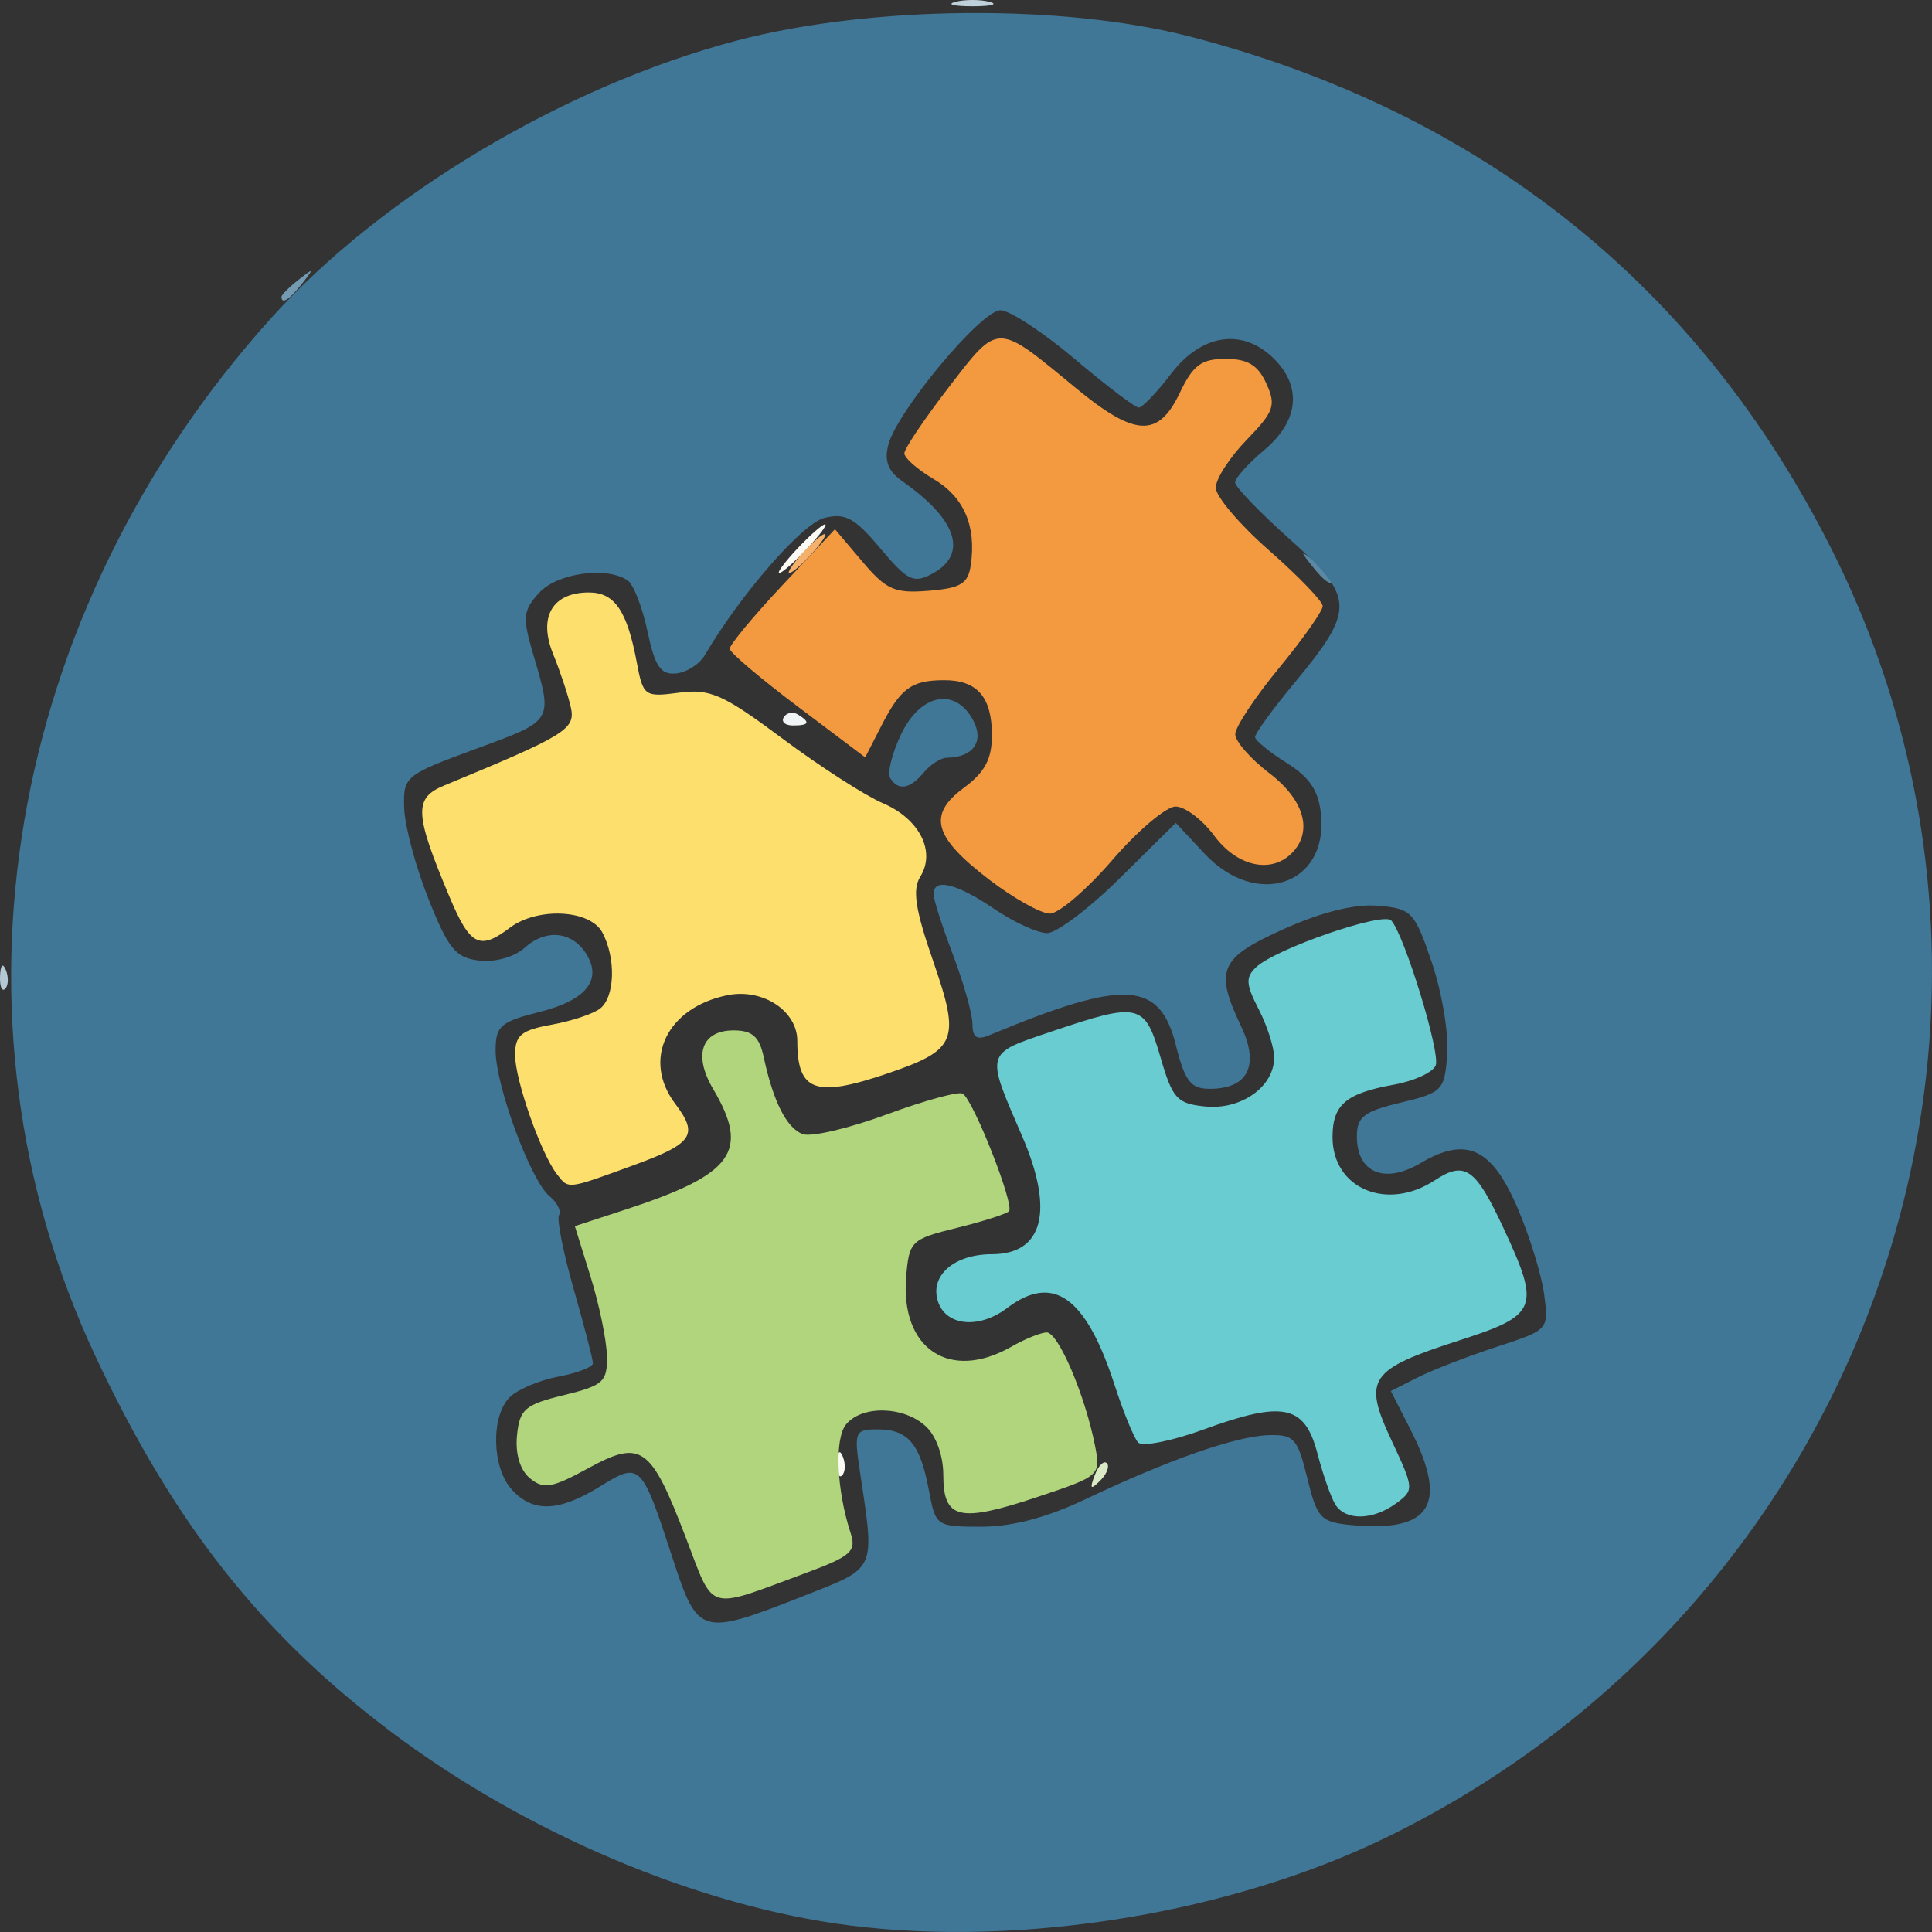 <?xml version="1.0" encoding="UTF-8" standalone="no"?>
<!-- Created with Inkscape (http://www.inkscape.org/) -->

<svg
   version="1.1"
   id="svg1"
   width="198.523"
   height="198.523"
   viewBox="0 0 198.523 198.523"
   sodipodi:docname="g89.png"
   xmlns:inkscape="http://www.inkscape.org/namespaces/inkscape"
   xmlns:sodipodi="http://sodipodi.sourceforge.net/DTD/sodipodi-0.dtd"
   xmlns="http://www.w3.org/2000/svg"
   xmlns:svg="http://www.w3.org/2000/svg">
  <rect x="0" y="0" width="198.523" height="198.523" fill="#333333" stroke="none"/>
  <defs
     id="defs1" />
  <sodipodi:namedview
     id="namedview1"
     pagecolor="#ffffff"
     bordercolor="#000000"
     borderopacity="0.25"
     inkscape:showpageshadow="2"
     inkscape:pageopacity="0.0"
     inkscape:pagecheckerboard="0"
     inkscape:deskcolor="#d1d1d1" />
  <g
     inkscape:groupmode="layer"
     inkscape:label="Image"
     id="g1"
     transform="translate(-158.012,-122.007)">
    <g
       id="g15"
       transform="translate(7.938,-28.115)">
      <path
         style="fill:#fcfaf4"
         d="m 236.079,300.417 c 0.048,-1.165 0.285,-1.402 0.604,-0.604 0.289,0.722 0.253,1.584 -0.079,1.917 -0.332,0.332 -0.569,-0.258 -0.525,-1.312 z M 232,206.5 c 1.292,-1.375 2.574,-2.5 2.849,-2.5 0.275,0 -0.557,1.125 -1.849,2.5 -1.292,1.375 -2.574,2.5 -2.849,2.5 -0.275,0 0.557,-1.125 1.849,-2.5 z"
         id="path27" />
      <path
         style="fill:#f1f4f5"
         d="m 230.613,223.817 c 0.289,-0.467 0.944,-0.591 1.456,-0.274 1.308,0.809 1.161,1.124 -0.525,1.124 -0.801,0 -1.22,-0.382 -0.931,-0.85 z"
         id="path26" />
      <path
         style="fill:#daeac5"
         d="m 262.564,301.707 c 0.376,-0.986 0.935,-1.541 1.243,-1.233 0.308,0.308 6.4e-4,1.115 -0.683,1.793 -0.988,0.98 -1.102,0.865 -0.56,-0.56 z"
         id="path25" />
      <path
         style="fill:#bed0da"
         d="m 248.25,150.311 c 0.963,-0.252 2.538,-0.252 3.5,0 0.963,0.252 0.175,0.457 -1.75,0.457 -1.925,0 -2.712,-0.206 -1.75,-0.457 z"
         id="path24" />
      <path
         style="fill:#b4c9d5"
         d="m 150.079,250.417 c 0.048,-1.165 0.285,-1.402 0.604,-0.604 0.289,0.722 0.253,1.584 -0.079,1.917 -0.332,0.332 -0.569,-0.258 -0.525,-1.312 z"
         id="path23" />
      <path
         style="fill:#fddf6e"
         d="M 207.281,270.75 C 205.639,268.621 203,261.085 203,258.525 c 0,-2.026 0.629,-2.548 3.75,-3.11 2.062,-0.372 4.312,-1.122 5,-1.668 1.518,-1.204 1.627,-5.175 0.215,-7.813 -1.263,-2.359 -6.671,-2.624 -9.524,-0.466 -3.093,2.34 -4.069,1.833 -6.19,-3.218 -3.597,-8.563 -3.668,-10.119 -0.523,-11.419 12.602,-5.212 13.516,-5.781 12.99,-8.079 -0.284,-1.238 -1.096,-3.678 -1.806,-5.422 -1.55,-3.809 -0.087,-6.33 3.675,-6.33 2.638,0 3.923,1.871 4.915,7.161 0.657,3.503 0.802,3.608 4.339,3.139 3.209,-0.425 4.52,0.157 10.659,4.732 3.85,2.869 8.482,5.85 10.294,6.624 3.759,1.606 5.464,4.958 3.843,7.554 -0.827,1.324 -0.513,3.379 1.327,8.685 2.824,8.145 2.435,9.1 -4.704,11.532 C 233.851,262.952 232,262.281 232,257.073 c 0,-3.082 -3.555,-5.412 -7.157,-4.692 -6.244,1.249 -8.825,6.616 -5.375,11.177 2.414,3.191 1.81,4.072 -4.321,6.307 -6.881,2.509 -6.635,2.481 -7.867,0.884 z"
         id="path22" />
      <path
         style="fill:#f5b16c"
         d="m 232.5,207 c 0.995,-1.1 2.035,-2 2.31,-2 0.275,0 -0.314,0.9 -1.31,2 -0.995,1.1 -2.035,2 -2.31,2 -0.275,0 0.314,-0.9 1.31,-2 z"
         id="path21" />
      <path
         style="fill:#68ccd1"
         d="m 287.309,304.752 c -0.445,-0.686 -1.279,-3.049 -1.853,-5.25 -1.309,-5.02 -3.492,-5.486 -11.694,-2.496 -3.287,1.199 -6.324,1.8 -6.747,1.337 -0.423,-0.464 -1.506,-3.113 -2.405,-5.888 -2.948,-9.094 -6.313,-11.507 -11.052,-7.923 -2.895,2.19 -6.302,1.852 -7.114,-0.706 -0.836,-2.634 1.683,-4.826 5.546,-4.826 5.283,0 6.43,-4.46 3.116,-12.123 -3.784,-8.749 -3.873,-8.435 3.053,-10.774 8.969,-3.029 9.551,-2.891 11.159,2.647 1.243,4.283 1.698,4.781 4.624,5.07 3.681,0.363 7.058,-2.041 7.058,-5.025 0,-1.042 -0.715,-3.278 -1.59,-4.969 -1.326,-2.565 -1.368,-3.283 -0.25,-4.332 2.015,-1.891 13.046,-5.699 13.872,-4.788 1.356,1.493 5.069,13.589 4.57,14.888 -0.274,0.713 -2.209,1.605 -4.3,1.982 -4.934,0.89 -6.303,2.06 -6.303,5.392 0,5.284 5.594,7.655 10.491,4.446 3.116,-2.042 4.192,-1.291 7.102,4.959 3.784,8.128 3.487,8.886 -4.491,11.456 -9.371,3.018 -10.012,3.958 -7.036,10.312 2.32,4.954 2.331,5.097 0.462,6.463 -2.369,1.732 -5.149,1.799 -6.219,0.149 z"
         id="path20" />
      <path
         style="fill:#b0d57c"
         d="M 220.541,308.108 C 216.943,298.691 215.978,298.008 210.5,301 c -3.712,2.028 -4.582,2.177 -5.974,1.022 -1.013,-0.841 -1.515,-2.502 -1.328,-4.395 0.267,-2.699 0.809,-3.168 4.801,-4.144 4.088,-1 4.494,-1.371 4.437,-4.042 -0.035,-1.617 -0.79,-5.278 -1.679,-8.134 l -1.616,-5.193 5.179,-1.692 c 11.118,-3.633 12.826,-5.979 9.029,-12.406 C 221.286,258.522 222.166,256 225.45,256 c 1.931,0 2.648,0.636 3.101,2.75 0.975,4.558 2.346,7.273 3.992,7.904 0.857,0.329 4.741,-0.576 8.63,-2.012 3.889,-1.436 7.411,-2.4 7.827,-2.143 1.108,0.685 5.353,11.484 4.751,12.086 -0.282,0.282 -2.703,1.053 -5.381,1.714 -4.675,1.154 -4.881,1.353 -5.183,5.028 -0.61,7.413 4.485,10.792 10.815,7.174 1.375,-0.786 3.001,-1.445 3.614,-1.465 1.184,-0.038 3.935,6.385 4.969,11.599 0.616,3.109 0.567,3.153 -6.016,5.343 -7.937,2.641 -9.566,2.251 -9.566,-2.292 0,-2.001 -0.745,-4.051 -1.829,-5.031 -2.271,-2.055 -6.519,-2.146 -8.156,-0.174 -1.21,1.458 -0.993,6.729 0.46,11.164 0.617,1.884 0.054,2.385 -4.636,4.122 -10.305,3.817 -9.33,4.107 -12.298,-3.659 z"
         id="path19" />
      <path
         style="fill:#f39a40"
         d="m 251.775,240.554 c -5.787,-4.419 -6.425,-6.697 -2.655,-9.484 2.152,-1.591 2.88,-2.956 2.88,-5.4 0,-3.935 -1.524,-5.675 -4.95,-5.655 -3.337,0.02 -4.432,0.823 -6.422,4.708 l -1.651,3.223 -6.933,-5.223 c -3.813,-2.873 -6.958,-5.539 -6.988,-5.926 -0.03,-0.387 2.39,-3.312 5.379,-6.5 l 5.434,-5.797 2.816,3.327 c 2.46,2.906 3.322,3.286 6.816,3 3.322,-0.272 4.056,-0.726 4.333,-2.679 0.568,-4.011 -0.721,-6.969 -3.839,-8.811 C 244.347,198.365 243,197.182 243,196.708 c 0,-0.473 2.052,-3.527 4.561,-6.787 5.155,-6.699 4.86,-6.7 12.983,0.013 6.149,5.081 8.542,5.207 10.755,0.566 1.366,-2.866 2.22,-3.5 4.707,-3.5 2.278,0 3.325,0.632 4.188,2.525 1.025,2.249 0.804,2.883 -2.021,5.798 -1.745,1.8 -3.172,4.011 -3.172,4.912 0,0.902 2.469,3.805 5.487,6.452 3.018,2.647 5.493,5.217 5.5,5.711 0.007,0.494 -2.012,3.359 -4.487,6.365 -2.475,3.006 -4.5,6.067 -4.5,6.8 0,0.734 1.575,2.536 3.5,4.004 3.614,2.756 4.523,6.009 2.3,8.232 -2.137,2.137 -5.632,1.347 -7.958,-1.8 -1.22,-1.65 -3.007,-3 -3.972,-3 -0.965,0 -3.891,2.475 -6.503,5.5 -2.612,3.025 -5.498,5.5 -6.414,5.5 -0.916,0 -3.696,-1.551 -6.179,-3.446 z"
         id="path18" />
      <path
         style="fill:#739bb2"
         d="m 179,180.622 c 0,-0.208 0.787,-0.995 1.75,-1.75 1.586,-1.244 1.621,-1.208 0.378,0.378 C 179.821,180.916 179,181.445 179,180.622 Z"
         id="path17" />
      <path
         style="fill:#5b89a4"
         d="m 284.872,208.25 c -1.244,-1.586 -1.208,-1.621 0.378,-0.378 0.963,0.755 1.75,1.542 1.75,1.75 0,0.823 -0.821,0.293 -2.128,-1.372 z"
         id="path16" />
      <path
         style="fill:#407696"
         d="m 237.448,347.982 c -15.569,-1.964 -33.321,-9.457 -47.228,-19.937 -13.393,-10.092 -22.317,-21.439 -30.36,-38.603 -16.256,-34.69 -9.209,-76.311 18.05,-106.606 11.381,-12.648 30.14,-23.849 47.75,-28.511 13.81,-3.656 33.652,-3.835 46.787,-0.422 29.91,7.772 52.229,25.619 65.825,52.638 24.466,48.62 3.943,108.112 -45.653,132.343 -15.969,7.802 -37.411,11.337 -55.171,9.098 z M 232.5,314.171 c 7.743,-3.041 7.481,-2.469 5.923,-12.921 -0.6,-4.029 -0.504,-4.25 1.849,-4.25 3.11,0 4.359,1.487 5.249,6.25 0.693,3.706 0.756,3.75 5.43,3.75 3.12,0 6.739,-0.958 10.639,-2.816 8.452,-4.028 15.46,-6.483 18.814,-6.59 2.637,-0.085 3.005,0.321 4,4.407 1.004,4.125 1.378,4.527 4.484,4.824 8.265,0.789 10.055,-2.094 6.106,-9.835 l -2.006,-3.932 2.756,-1.393 c 1.516,-0.766 5.17,-2.183 8.121,-3.147 5.357,-1.751 5.365,-1.76 4.876,-5.408 -0.27,-2.01 -1.505,-6.012 -2.745,-8.894 -2.649,-6.157 -5.256,-7.356 -9.959,-4.577 -3.7,2.186 -6.538,0.994 -6.538,-2.746 0,-2.007 0.722,-2.564 4.5,-3.47 4.307,-1.033 4.512,-1.248 4.785,-5 0.157,-2.156 -0.558,-6.396 -1.589,-9.421 -1.773,-5.202 -2.072,-5.517 -5.527,-5.81 -2.365,-0.201 -5.77,0.641 -9.661,2.387 -6.635,2.978 -7.164,4.186 -4.391,10.029 1.898,3.999 0.69,6.395 -3.225,6.395 -1.967,0 -2.554,-0.756 -3.499,-4.511 -1.663,-6.605 -5.26,-6.793 -19.143,-1.004 -1.3,0.542 -1.75,0.253 -1.75,-1.127 -2.8e-4,-1.021 -0.9,-4.224 -2,-7.118 -1.1,-2.893 -2,-5.706 -2,-6.25 0,-1.679 2.369,-1.103 6.215,1.511 2.023,1.375 4.477,2.5 5.453,2.5 0.976,0 4.35,-2.549 7.498,-5.664 l 5.724,-5.664 2.956,3.164 c 5.313,5.688 12.669,3.244 11.974,-3.979 -0.239,-2.48 -1.14,-3.845 -3.532,-5.344 -1.766,-1.107 -3.229,-2.302 -3.25,-2.654 -0.021,-0.353 1.776,-2.828 3.994,-5.5 6.314,-7.607 6.281,-8.85 -0.39,-14.8 -3.119,-2.782 -5.664,-5.425 -5.657,-5.873 0.007,-0.448 1.364,-1.951 3.014,-3.339 3.518,-2.961 3.892,-6.454 1,-9.347 -3.201,-3.201 -7.441,-2.6 -10.568,1.5 -1.468,1.925 -2.973,3.5 -3.344,3.5 -0.371,0 -3.336,-2.25 -6.588,-5 -3.252,-2.75 -6.684,-5 -7.626,-5 -1.973,0 -10.615,10.367 -11.518,13.818 -0.437,1.668 -0.025,2.726 1.47,3.772 5.626,3.941 6.757,7.492 3.022,9.491 -1.901,1.018 -2.521,0.712 -5.318,-2.619 -2.639,-3.143 -3.597,-3.662 -5.761,-3.119 -2.26,0.567 -8.624,7.877 -12.269,14.094 -0.55,0.938 -1.887,1.786 -2.97,1.884 -1.574,0.143 -2.162,-0.726 -2.923,-4.321 -0.524,-2.475 -1.437,-4.831 -2.03,-5.235 -2.168,-1.479 -7.269,-0.763 -9.117,1.279 -1.646,1.818 -1.713,2.508 -0.612,6.25 2.058,6.994 2.162,6.82 -5.848,9.766 -7.339,2.7 -7.498,2.831 -7.393,6.099 0.059,1.837 1.184,6.04 2.5,9.34 2.056,5.156 2.792,6.046 5.231,6.325 1.644,0.188 3.611,-0.375 4.676,-1.338 2.142,-1.938 4.842,-1.669 6.288,0.627 1.69,2.684 0.026,4.775 -4.761,5.98 -4.055,1.021 -4.541,1.448 -4.541,3.987 0,3.595 3.608,13.348 5.527,14.941 0.798,0.662 1.244,1.539 0.992,1.948 -0.253,0.409 0.427,3.844 1.511,7.634 1.084,3.79 1.97,7.209 1.97,7.598 0,0.389 -1.597,1.007 -3.549,1.374 -1.952,0.366 -4.202,1.319 -5,2.117 -1.952,1.952 -1.838,7.222 0.204,9.479 2.174,2.402 4.83,2.31 9.079,-0.316 4.131,-2.553 4.258,-2.428 7.46,7.394 2.585,7.929 2.881,8.016 13.307,3.921 z m 9.042,-84.103 c -0.317,-0.512 0.19,-2.537 1.126,-4.5 1.988,-4.169 5.567,-4.866 7.399,-1.442 1.166,2.179 0.019,3.821 -2.696,3.858 -0.62,0.008 -1.688,0.69 -2.372,1.515 -1.424,1.716 -2.626,1.914 -3.458,0.569 z"
         id="path15" />
    </g>
  </g>
</svg>
